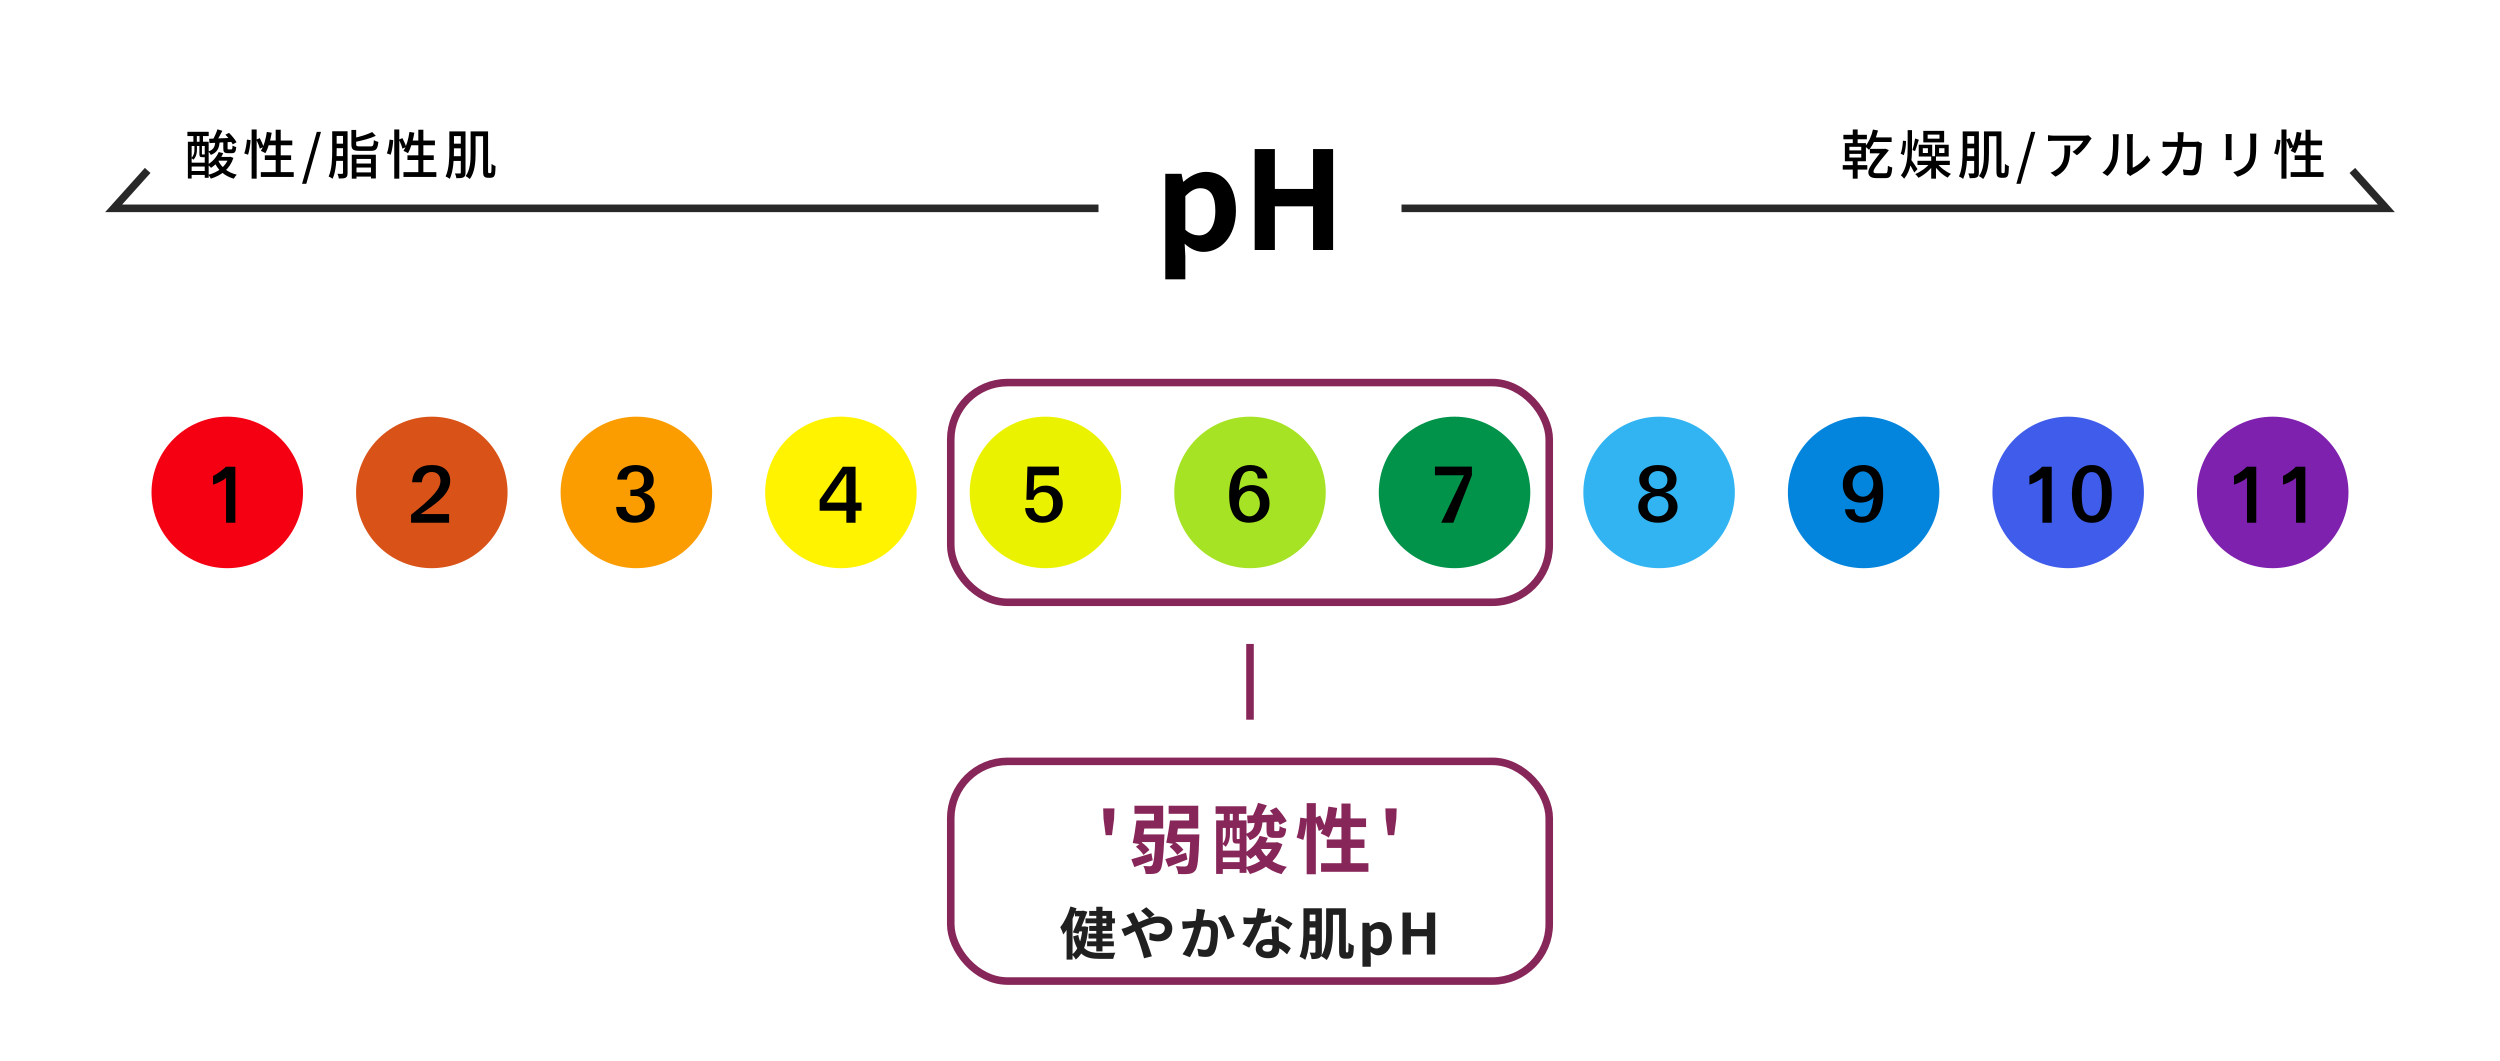 <svg width="660" height="280" viewBox="0 0 660 280" fill="none" xmlns="http://www.w3.org/2000/svg">
<rect width="660" height="280" fill="white"/>
<path d="M38.983 45L30 55H290" stroke="#282828" stroke-width="2"/>
<path d="M621.017 45L630 55H370" stroke="#282828" stroke-width="2"/>
<path d="M307.637 73.74H312.929V67.62L312.749 64.344C314.261 65.748 315.989 66.504 317.717 66.504C322.145 66.504 326.285 62.544 326.285 55.632C326.285 49.404 323.333 45.372 318.365 45.372C316.205 45.372 314.117 46.488 312.461 47.964H312.353L311.921 45.876H307.637V73.74ZM316.565 62.148C315.485 62.148 314.189 61.788 312.929 60.672V51.78C314.297 50.376 315.521 49.692 316.853 49.692C319.661 49.692 320.849 51.816 320.849 55.704C320.849 60.06 318.977 62.148 316.565 62.148ZM331.237 66H336.565V54.48H346.645V66H351.937V39.36H346.645V49.872H336.565V39.36H331.237V66Z" fill="black"/>
<path d="M330 170V190" stroke="#872659" stroke-width="2"/>
<circle cx="60" cy="130" r="20" fill="#F50013"/>
<circle cx="168" cy="130" r="20" fill="#FB9D00"/>
<circle cx="276" cy="130" r="20" fill="#EBF200"/>
<circle cx="384" cy="130" r="20" fill="#009349"/>
<circle cx="492" cy="130" r="20" fill="#0485DD"/>
<circle cx="114" cy="130" r="20" fill="#D95318"/>
<circle cx="222" cy="130" r="20" fill="#FFF300"/>
<circle cx="330" cy="130" r="20" fill="#A6E324"/>
<circle cx="438" cy="130" r="20" fill="#32B4F2"/>
<circle cx="546" cy="130" r="20" fill="#3F5CEB"/>
<circle cx="600" cy="130" r="20" fill="#7F21AF"/>
<path d="M59.684 138V126.141C59.48 126.328 59.23 126.516 58.934 126.703C58.645 126.883 58.34 127.055 58.02 127.219C57.699 127.375 57.383 127.52 57.07 127.652C56.758 127.777 56.484 127.875 56.25 127.945V125.637C56.516 125.527 56.82 125.363 57.164 125.145C57.516 124.926 57.855 124.695 58.184 124.453C58.512 124.203 58.809 123.965 59.074 123.738C59.34 123.512 59.52 123.336 59.613 123.211H62.133V138H59.684Z" fill="black"/>
<path d="M497.156 130.055C497.156 131.516 497.016 132.75 496.734 133.758C496.461 134.766 496.074 135.586 495.574 136.219C495.082 136.844 494.488 137.297 493.793 137.578C493.105 137.859 492.348 138 491.52 138C490.855 138 490.25 137.91 489.703 137.73C489.164 137.543 488.699 137.289 488.309 136.969C487.926 136.641 487.629 136.262 487.418 135.832C487.207 135.402 487.102 134.941 487.102 134.449H489.645C489.645 134.668 489.672 134.895 489.727 135.129C489.789 135.355 489.891 135.566 490.031 135.762C490.18 135.949 490.375 136.105 490.617 136.23C490.859 136.355 491.16 136.418 491.52 136.418C491.941 136.418 492.32 136.355 492.656 136.23C492.992 136.098 493.285 135.844 493.535 135.469C493.793 135.094 494.012 134.574 494.191 133.91C494.371 133.238 494.52 132.363 494.637 131.285C494.48 131.473 494.289 131.652 494.062 131.824C493.844 131.988 493.59 132.137 493.301 132.27C493.012 132.395 492.684 132.496 492.316 132.574C491.957 132.652 491.562 132.691 491.133 132.691C490.797 132.691 490.449 132.656 490.09 132.586C489.738 132.516 489.391 132.402 489.047 132.246C488.703 132.09 488.375 131.891 488.062 131.648C487.758 131.398 487.488 131.098 487.254 130.746C487.027 130.395 486.844 129.984 486.703 129.516C486.57 129.047 486.504 128.516 486.504 127.922C486.504 127.023 486.656 126.25 486.961 125.602C487.266 124.953 487.668 124.418 488.168 123.996C488.668 123.574 489.242 123.266 489.891 123.07C490.539 122.867 491.211 122.766 491.906 122.766C492.367 122.766 492.816 122.812 493.254 122.906C493.699 122.992 494.113 123.145 494.496 123.363C494.887 123.574 495.242 123.859 495.562 124.219C495.891 124.578 496.172 125.031 496.406 125.578C496.648 126.117 496.832 126.758 496.957 127.5C497.09 128.234 497.156 129.086 497.156 130.055ZM494.566 127.781C494.566 127.32 494.492 126.887 494.344 126.48C494.203 126.074 494.008 125.723 493.758 125.426C493.516 125.121 493.227 124.883 492.891 124.711C492.555 124.531 492.195 124.441 491.812 124.441C491.438 124.441 491.082 124.531 490.746 124.711C490.41 124.883 490.117 125.121 489.867 125.426C489.625 125.723 489.43 126.074 489.281 126.48C489.141 126.887 489.07 127.32 489.07 127.781C489.07 128.242 489.141 128.676 489.281 129.082C489.43 129.488 489.625 129.844 489.867 130.148C490.117 130.453 490.41 130.695 490.746 130.875C491.082 131.047 491.438 131.133 491.812 131.133C492.195 131.133 492.555 131.047 492.891 130.875C493.227 130.695 493.516 130.453 493.758 130.148C494.008 129.844 494.203 129.488 494.344 129.082C494.492 128.676 494.566 128.242 494.566 127.781Z" fill="black"/>
<path d="M280.582 132.938C280.582 133.547 280.48 134.152 280.277 134.754C280.074 135.355 279.75 135.898 279.305 136.383C278.867 136.859 278.305 137.25 277.617 137.555C276.938 137.852 276.117 138 275.156 138C274.516 138 273.961 137.93 273.492 137.789C273.023 137.648 272.621 137.465 272.285 137.238C271.949 137.012 271.676 136.758 271.465 136.477C271.254 136.188 271.086 135.902 270.961 135.621C270.844 135.332 270.762 135.059 270.715 134.801C270.668 134.535 270.645 134.312 270.645 134.133H272.953C272.984 134.406 273.055 134.676 273.164 134.941C273.281 135.199 273.438 135.43 273.633 135.633C273.836 135.836 274.074 136 274.348 136.125C274.621 136.242 274.934 136.301 275.285 136.301C275.754 136.301 276.16 136.215 276.504 136.043C276.848 135.863 277.129 135.625 277.348 135.328C277.574 135.023 277.742 134.668 277.852 134.262C277.961 133.848 278.016 133.406 278.016 132.938C278.016 132.477 277.965 132.059 277.863 131.684C277.77 131.309 277.617 130.992 277.406 130.734C277.203 130.469 276.934 130.266 276.598 130.125C276.27 129.984 275.871 129.914 275.402 129.914C274.988 129.914 274.633 129.969 274.336 130.078C274.039 130.188 273.789 130.336 273.586 130.523C273.383 130.711 273.219 130.93 273.094 131.18C272.977 131.422 272.891 131.68 272.836 131.953H270.961L271.242 123.188H279.551V125.473H273.047L272.883 129.551C273.125 129.309 273.363 129.102 273.598 128.93C273.84 128.758 274.09 128.617 274.348 128.508C274.605 128.398 274.875 128.32 275.156 128.273C275.445 128.227 275.75 128.203 276.07 128.203C276.805 128.203 277.453 128.34 278.016 128.613C278.578 128.879 279.051 129.234 279.434 129.68C279.816 130.117 280.102 130.621 280.289 131.191C280.484 131.754 280.582 132.336 280.582 132.938Z" fill="black"/>
<path d="M172.852 133.559C172.852 134.098 172.746 134.633 172.535 135.164C172.332 135.695 172.012 136.172 171.574 136.594C171.145 137.008 170.59 137.348 169.91 137.613C169.23 137.871 168.418 138 167.473 138C166.527 138 165.746 137.871 165.129 137.613C164.512 137.348 164.02 137.016 163.652 136.617C163.293 136.211 163.039 135.762 162.891 135.27C162.742 134.777 162.668 134.297 162.668 133.828H165.234C165.25 134.156 165.312 134.461 165.422 134.742C165.539 135.023 165.699 135.27 165.902 135.48C166.105 135.691 166.348 135.855 166.629 135.973C166.918 136.09 167.238 136.148 167.59 136.148C167.941 136.148 168.277 136.09 168.598 135.973C168.926 135.848 169.215 135.676 169.465 135.457C169.715 135.23 169.914 134.961 170.062 134.648C170.211 134.328 170.285 133.973 170.285 133.582C170.285 133.426 170.25 133.203 170.18 132.914C170.109 132.617 169.977 132.324 169.781 132.035C169.594 131.738 169.332 131.484 168.996 131.273C168.668 131.055 168.246 130.945 167.73 130.945H166.418V129.316C167.262 129.316 167.922 129.238 168.398 129.082C168.875 128.918 169.234 128.711 169.477 128.461C169.719 128.211 169.867 127.938 169.922 127.641C169.984 127.336 170.016 127.047 170.016 126.773C170.016 126.492 169.98 126.215 169.91 125.941C169.84 125.668 169.723 125.422 169.559 125.203C169.402 124.984 169.191 124.809 168.926 124.676C168.66 124.535 168.328 124.465 167.93 124.465C167.148 124.465 166.562 124.645 166.172 125.004C165.789 125.355 165.574 125.895 165.527 126.621H162.961C162.992 125.98 163.137 125.422 163.395 124.945C163.66 124.461 164.008 124.059 164.438 123.738C164.875 123.41 165.379 123.168 165.949 123.012C166.527 122.848 167.148 122.766 167.812 122.766C168.469 122.766 169.086 122.852 169.664 123.023C170.25 123.188 170.758 123.438 171.188 123.773C171.617 124.109 171.957 124.527 172.207 125.027C172.457 125.527 172.582 126.109 172.582 126.773C172.582 127.312 172.5 127.766 172.336 128.133C172.18 128.492 171.973 128.793 171.715 129.035C171.465 129.277 171.18 129.477 170.859 129.633C170.539 129.781 170.219 129.914 169.898 130.031C170.211 130.117 170.539 130.25 170.883 130.43C171.234 130.602 171.555 130.832 171.844 131.121C172.141 131.402 172.383 131.746 172.57 132.152C172.758 132.551 172.852 133.02 172.852 133.559Z" fill="black"/>
<path d="M593.203 138V126.141C593 126.328 592.75 126.516 592.453 126.703C592.164 126.883 591.859 127.055 591.539 127.219C591.219 127.375 590.902 127.52 590.59 127.652C590.277 127.777 590.004 127.875 589.77 127.945V125.637C590.035 125.527 590.34 125.363 590.684 125.145C591.035 124.926 591.375 124.695 591.703 124.453C592.031 124.203 592.328 123.965 592.594 123.738C592.859 123.512 593.039 123.336 593.133 123.211H595.652V138H593.203ZM606.164 138V126.141C605.961 126.328 605.711 126.516 605.414 126.703C605.125 126.883 604.82 127.055 604.5 127.219C604.18 127.375 603.863 127.52 603.551 127.652C603.238 127.777 602.965 127.875 602.73 127.945V125.637C602.996 125.527 603.301 125.363 603.645 125.145C603.996 124.926 604.336 124.695 604.664 124.453C604.992 124.203 605.289 123.965 605.555 123.738C605.82 123.512 606 123.336 606.094 123.211H608.613V138H606.164Z" fill="black"/>
<path d="M383.684 138H380.473L386.496 125.473H378.82V123.188H388.582V125.473L383.684 138Z" fill="black"/>
<path d="M118.852 126.891C118.852 127.727 118.664 128.512 118.289 129.246C117.922 129.973 117.395 130.688 116.707 131.391C116.027 132.086 115.207 132.785 114.246 133.488C113.285 134.191 112.219 134.934 111.047 135.715H118.559V138H108.527V135.891C110.035 134.703 111.285 133.66 112.277 132.762C113.277 131.863 114.074 131.066 114.668 130.371C115.262 129.668 115.68 129.043 115.922 128.496C116.164 127.941 116.285 127.414 116.285 126.914C116.285 126.68 116.25 126.43 116.18 126.164C116.117 125.891 116 125.641 115.828 125.414C115.656 125.18 115.422 124.988 115.125 124.84C114.828 124.684 114.453 124.605 114 124.605C113.539 124.605 113.145 124.691 112.816 124.863C112.496 125.035 112.23 125.254 112.02 125.52C111.816 125.777 111.66 126.066 111.551 126.387C111.449 126.707 111.387 127.02 111.363 127.324H108.797C108.891 125.801 109.383 124.66 110.273 123.902C111.164 123.145 112.43 122.766 114.07 122.766C114.836 122.766 115.516 122.863 116.109 123.059C116.703 123.254 117.203 123.531 117.609 123.891C118.016 124.25 118.324 124.684 118.535 125.191C118.746 125.699 118.852 126.266 118.852 126.891Z" fill="black"/>
<path d="M539.203 138V126.141C539 126.328 538.75 126.516 538.453 126.703C538.164 126.883 537.859 127.055 537.539 127.219C537.219 127.375 536.902 127.52 536.59 127.652C536.277 127.777 536.004 127.875 535.77 127.945V125.637C536.035 125.527 536.34 125.363 536.684 125.145C537.035 124.926 537.375 124.695 537.703 124.453C538.031 124.203 538.328 123.965 538.594 123.738C538.859 123.512 539.039 123.336 539.133 123.211H541.652V138H539.203ZM557.52 130.395C557.52 131.449 557.426 132.441 557.238 133.371C557.059 134.293 556.758 135.102 556.336 135.797C555.922 136.484 555.379 137.027 554.707 137.426C554.035 137.824 553.211 138.023 552.234 138.023C551.273 138.023 550.461 137.824 549.797 137.426C549.133 137.027 548.59 136.484 548.168 135.797C547.754 135.102 547.453 134.293 547.266 133.371C547.078 132.441 546.984 131.449 546.984 130.395C546.984 129.34 547.078 128.348 547.266 127.418C547.461 126.488 547.766 125.68 548.18 124.992C548.602 124.305 549.145 123.762 549.809 123.363C550.473 122.965 551.281 122.766 552.234 122.766C553.203 122.766 554.023 122.965 554.695 123.363C555.367 123.762 555.91 124.305 556.324 124.992C556.746 125.68 557.051 126.488 557.238 127.418C557.426 128.348 557.52 129.34 557.52 130.395ZM554.906 130.395C554.906 129.598 554.871 128.848 554.801 128.145C554.738 127.441 554.609 126.832 554.414 126.316C554.227 125.793 553.957 125.383 553.605 125.086C553.254 124.781 552.797 124.629 552.234 124.629C551.68 124.629 551.23 124.781 550.887 125.086C550.543 125.383 550.273 125.793 550.078 126.316C549.883 126.832 549.75 127.441 549.68 128.145C549.609 128.848 549.574 129.598 549.574 130.395C549.574 131.191 549.605 131.941 549.668 132.645C549.738 133.348 549.871 133.961 550.066 134.484C550.262 135 550.531 135.41 550.875 135.715C551.227 136.02 551.68 136.172 552.234 136.172C552.789 136.172 553.238 136.02 553.582 135.715C553.934 135.41 554.207 135 554.402 134.484C554.598 133.961 554.73 133.348 554.801 132.645C554.871 131.941 554.906 131.191 554.906 130.395Z" fill="black"/>
<path d="M335.156 132.844C335.156 133.734 335.004 134.504 334.699 135.152C334.395 135.801 333.992 136.336 333.492 136.758C332.992 137.18 332.414 137.492 331.758 137.695C331.109 137.898 330.441 138 329.754 138C329.066 138 328.406 137.895 327.773 137.684C327.141 137.465 326.582 137.082 326.098 136.535C325.613 135.988 325.227 135.246 324.938 134.309C324.648 133.363 324.504 132.16 324.504 130.699C324.504 129.246 324.645 128.016 324.926 127.008C325.207 125.992 325.594 125.172 326.086 124.547C326.586 123.922 327.18 123.469 327.867 123.188C328.562 122.906 329.32 122.766 330.141 122.766C330.805 122.766 331.41 122.859 331.957 123.047C332.504 123.227 332.973 123.477 333.363 123.797C333.754 124.117 334.055 124.492 334.266 124.922C334.477 125.352 334.582 125.816 334.582 126.316H332.039C332.039 126.098 332.008 125.871 331.945 125.637C331.891 125.395 331.789 125.18 331.641 124.992C331.492 124.797 331.297 124.637 331.055 124.512C330.812 124.387 330.508 124.324 330.141 124.324C329.719 124.324 329.34 124.391 329.004 124.523C328.668 124.656 328.375 124.91 328.125 125.285C327.875 125.66 327.66 126.184 327.48 126.855C327.309 127.527 327.164 128.402 327.047 129.48C327.203 129.293 327.391 129.113 327.609 128.941C327.828 128.77 328.082 128.621 328.371 128.496C328.66 128.363 328.984 128.258 329.344 128.18C329.703 128.102 330.098 128.062 330.527 128.062C330.855 128.062 331.199 128.098 331.559 128.168C331.918 128.238 332.27 128.352 332.613 128.508C332.957 128.664 333.281 128.867 333.586 129.117C333.898 129.359 334.168 129.66 334.395 130.02C334.629 130.371 334.812 130.781 334.945 131.25C335.086 131.719 335.156 132.25 335.156 132.844ZM332.613 132.961C332.613 132.5 332.539 132.066 332.391 131.66C332.25 131.254 332.055 130.902 331.805 130.605C331.562 130.301 331.273 130.062 330.938 129.891C330.602 129.711 330.242 129.621 329.859 129.621C329.484 129.621 329.129 129.711 328.793 129.891C328.457 130.062 328.16 130.301 327.902 130.605C327.652 130.902 327.453 131.254 327.305 131.66C327.164 132.066 327.094 132.5 327.094 132.961C327.094 133.422 327.164 133.859 327.305 134.273C327.453 134.68 327.652 135.035 327.902 135.34C328.16 135.645 328.457 135.887 328.793 136.066C329.129 136.238 329.484 136.324 329.859 136.324C330.242 136.324 330.602 136.238 330.938 136.066C331.273 135.887 331.562 135.645 331.805 135.34C332.055 135.035 332.25 134.68 332.391 134.273C332.539 133.859 332.613 133.422 332.613 132.961Z" fill="black"/>
<path d="M225.867 134.836V138H223.441V134.836H216.387V131.977L222.504 123.211H225.867V132.691H227.449V134.836H225.867ZM223.441 124.992L218.203 132.691H223.441V124.992Z" fill="black"/>
<path d="M442.875 133.781C442.875 134.383 442.746 134.941 442.488 135.457C442.238 135.973 441.883 136.418 441.422 136.793C440.969 137.168 440.426 137.465 439.793 137.684C439.168 137.895 438.48 138 437.73 138C436.926 138 436.199 137.895 435.551 137.684C434.91 137.465 434.363 137.168 433.91 136.793C433.457 136.41 433.109 135.965 432.867 135.457C432.625 134.941 432.504 134.383 432.504 133.781C432.504 133.359 432.57 132.953 432.703 132.562C432.836 132.164 433.039 131.801 433.312 131.473C433.594 131.137 433.945 130.844 434.367 130.594C434.789 130.344 435.289 130.148 435.867 130.008C435.336 129.891 434.875 129.723 434.484 129.504C434.094 129.277 433.77 129.016 433.512 128.719C433.262 128.414 433.074 128.078 432.949 127.711C432.824 127.344 432.762 126.949 432.762 126.527C432.762 126.004 432.875 125.516 433.102 125.062C433.336 124.602 433.664 124.203 434.086 123.867C434.516 123.523 435.031 123.254 435.633 123.059C436.242 122.863 436.926 122.766 437.684 122.766C438.488 122.766 439.195 122.863 439.805 123.059C440.422 123.254 440.938 123.523 441.352 123.867C441.766 124.203 442.078 124.602 442.289 125.062C442.5 125.516 442.605 126.004 442.605 126.527C442.605 126.895 442.559 127.258 442.465 127.617C442.379 127.977 442.223 128.312 441.996 128.625C441.77 128.93 441.465 129.203 441.082 129.445C440.699 129.68 440.215 129.859 439.629 129.984C440.191 130.125 440.676 130.32 441.082 130.57C441.488 130.82 441.824 131.113 442.09 131.449C442.355 131.785 442.551 132.152 442.676 132.551C442.809 132.941 442.875 133.352 442.875 133.781ZM440.203 126.738C440.203 126.332 440.137 125.98 440.004 125.684C439.871 125.379 439.691 125.129 439.465 124.934C439.238 124.738 438.973 124.594 438.668 124.5C438.371 124.398 438.051 124.348 437.707 124.348C437.363 124.348 437.043 124.402 436.746 124.512C436.449 124.613 436.188 124.77 435.961 124.98C435.734 125.184 435.555 125.434 435.422 125.73C435.297 126.027 435.234 126.363 435.234 126.738C435.234 127.105 435.297 127.438 435.422 127.734C435.555 128.023 435.734 128.273 435.961 128.484C436.188 128.688 436.449 128.844 436.746 128.953C437.043 129.062 437.363 129.117 437.707 129.117C438.051 129.117 438.371 129.062 438.668 128.953C438.973 128.844 439.238 128.688 439.465 128.484C439.691 128.273 439.871 128.023 440.004 127.734C440.137 127.438 440.203 127.105 440.203 126.738ZM440.473 133.582C440.473 133.152 440.402 132.773 440.262 132.445C440.121 132.117 439.926 131.844 439.676 131.625C439.434 131.406 439.145 131.242 438.809 131.133C438.473 131.023 438.113 130.969 437.73 130.969C437.332 130.969 436.965 131.027 436.629 131.145C436.293 131.254 436 131.422 435.75 131.648C435.5 131.867 435.305 132.141 435.164 132.469C435.023 132.797 434.953 133.176 434.953 133.605C434.953 134.066 435.031 134.469 435.188 134.812C435.344 135.156 435.551 135.441 435.809 135.668C436.066 135.887 436.355 136.051 436.676 136.16C437.004 136.27 437.34 136.324 437.684 136.324C438.035 136.324 438.375 136.27 438.703 136.16C439.039 136.043 439.336 135.871 439.594 135.645C439.859 135.418 440.07 135.133 440.227 134.789C440.391 134.445 440.473 134.043 440.473 133.582Z" fill="black"/>
<rect x="251" y="101" width="158" height="58" rx="15" stroke="#872659" stroke-width="2"/>
<rect x="251" y="201" width="158" height="58" rx="15" stroke="#872659" stroke-width="2"/>
<path d="M291.896 220.5L291.336 216.18L291.236 213.42H294.216L294.116 216.18L293.556 220.5H291.896ZM300.64 216.6H304.66V214.84H299.5V212.72H307.08V218.74H300.64V216.6ZM300.88 220.28H305.84V222.3H300.28L300.88 220.28ZM305.04 220.28H307.42C307.42 220.28 307.4 220.94 307.38 221.24C307.1 226.9 306.82 229.08 306.24 229.84C305.82 230.38 305.36 230.58 304.76 230.66C304.22 230.76 303.38 230.76 302.44 230.72C302.42 230.1 302.18 229.2 301.84 228.62C302.56 228.68 303.18 228.7 303.52 228.7C303.8 228.7 303.98 228.64 304.18 228.42C304.56 227.94 304.84 225.98 305.04 220.7V220.28ZM300.02 216.6H302.4C302.14 218.7 301.74 221.26 301.38 222.92L299.04 222.56C299.4 220.96 299.8 218.54 300.02 216.6ZM299.88 223.54L301.38 222.4C302.2 222.96 303.06 223.76 303.46 224.38L301.88 225.7C301.5 225.08 300.66 224.16 299.88 223.54ZM308.76 223.52L310.3 222.34C311.12 222.92 312 223.74 312.42 224.34L310.8 225.7C310.42 225.06 309.56 224.14 308.76 223.52ZM298.68 226.84C300.04 226.48 302.02 225.86 303.98 225.26L304.32 227.1C302.68 227.74 300.9 228.38 299.46 228.9L298.68 226.84ZM307.64 226.8C309.02 226.44 311.1 225.78 313.12 225.12L313.48 226.9C311.74 227.6 309.92 228.3 308.44 228.86L307.64 226.8ZM309.42 216.6H313.92V214.84H308.52V212.72H316.34V218.74H309.42V216.6ZM309.62 220.28H315.18V222.3H309.02L309.62 220.28ZM314.26 220.28H316.64C316.64 220.28 316.62 220.94 316.6 221.24C316.42 226.92 316.16 229.08 315.56 229.84C315.08 230.42 314.56 230.62 313.86 230.7C313.22 230.8 312.16 230.8 311.04 230.74C311 230.12 310.74 229.24 310.38 228.66C311.38 228.76 312.3 228.76 312.72 228.76C313.06 228.76 313.28 228.7 313.46 228.5C313.9 228.02 314.1 225.96 314.26 220.68V220.28ZM308.86 216.6H311.28C311 218.7 310.6 221.22 310.24 222.86L307.88 222.48C308.24 220.92 308.64 218.52 308.86 216.6ZM332.28 222.4H337.04V224.14H332.28V222.4ZM329.24 215.3C331.46 215.24 334.8 215.12 337.96 215L337.92 216.9C334.9 217.08 331.7 217.24 329.38 217.34L329.24 215.3ZM332.56 220.68L334.72 221.18C333.76 223.54 332.04 225.52 330.1 226.76C329.76 226.34 328.94 225.58 328.48 225.22C330.3 224.22 331.82 222.6 332.56 220.68ZM336.36 222.4H336.78L337.14 222.32L338.54 222.86C337.2 227.18 334 229.56 329.98 230.76C329.74 230.22 329.24 229.38 328.82 228.94C332.38 228.08 335.34 225.96 336.36 222.72V222.4ZM332.72 223.8C333.86 226.32 336.32 228.14 339.74 228.86C339.26 229.32 338.64 230.2 338.34 230.78C334.64 229.8 332.2 227.58 330.78 224.3L332.72 223.8ZM331.24 216.96H333.3C333.1 219.26 332.5 220.86 329.96 221.82C329.76 221.32 329.2 220.54 328.78 220.18C330.74 219.56 331.12 218.52 331.24 216.96ZM334.36 216.94H336.4V218.96C336.4 219.4 336.44 219.42 336.72 219.42C336.82 219.42 337.28 219.42 337.4 219.42C337.68 219.42 337.78 219.28 337.82 218.08C338.18 218.36 339.02 218.66 339.56 218.8C339.38 220.72 338.86 221.2 337.68 221.2C337.34 221.2 336.68 221.2 336.38 221.2C334.7 221.2 334.36 220.66 334.36 218.96V216.94ZM332.12 211.94L334.46 212.62C333.72 214.02 332.9 215.58 332.22 216.56L330.42 215.94C331.04 214.86 331.76 213.16 332.12 211.94ZM335.24 213.98L336.96 213.14C337.98 214.22 339.18 215.76 339.7 216.8L337.86 217.74C337.4 216.72 336.26 215.12 335.24 213.98ZM321.06 216.58H329.08V230.44H327.26V218.58H322.82V230.72H321.06V216.58ZM321.88 224.56H328.44V226.36H321.88V224.56ZM321.88 227.6H328.44V229.44H321.88V227.6ZM320.92 212.86H329.04V214.86H320.92V212.86ZM323.08 213.44H324.66V218.3H323.08V213.44ZM325.46 213.44H327.06V218.3H325.46V213.44ZM323.6 218.14H324.72V220.06C324.72 221.14 324.5 222.56 323.58 223.56C323.4 223.34 322.94 222.94 322.7 222.82C323.5 221.96 323.6 220.92 323.6 220.04V218.14ZM325.38 218.14H326.5V221.24C326.5 221.5 326.5 221.52 326.66 221.52C326.72 221.52 326.92 221.52 327 221.52C327.2 221.52 327.24 221.5 327.28 221.46C327.5 221.66 327.94 221.8 328.3 221.9C328.16 222.46 327.82 222.7 327.2 222.7C327.02 222.7 326.68 222.7 326.5 222.7C325.64 222.7 325.38 222.42 325.38 221.26V218.14ZM344.96 212.02H347.38V230.8H344.96V212.02ZM343.28 215.86L345 216.1C344.9 217.84 344.56 220.22 344.08 221.74L342.3 221.12C342.8 219.76 343.14 217.52 343.28 215.86ZM346.9 216.02L348.52 215.32C349.08 216.36 349.66 217.72 349.86 218.56L348.14 219.38C347.96 218.5 347.42 217.1 346.9 216.02ZM350.7 212.94L353.02 213.3C352.62 216.28 351.84 219.24 350.8 221.12C350.32 220.78 349.24 220.26 348.66 220.02C349.72 218.34 350.38 215.62 350.7 212.94ZM351.4 216.06H360.64V218.34H350.72L351.4 216.06ZM354.14 212.14H356.54V229.2H354.14V212.14ZM350.26 221.62H360.22V223.86H350.26V221.62ZM348.76 227.88H361.26V230.16H348.76V227.88ZM366.4 220.5L365.84 216.18L365.74 213.42H368.72L368.62 216.18L368.06 220.5H366.4Z" fill="#872659"/>
<path d="M289.422 239.37H291.057V251.175H289.422V239.37ZM286.572 242.46H294.342V243.765H286.572V242.46ZM286.992 248.505H294.057V249.81H286.992V248.505ZM287.367 246.465H293.682V247.77H287.367V246.465ZM283.797 240.465H285.882V241.905H283.797V240.465ZM284.562 244.59H286.212V245.895H284.562V244.59ZM285.477 240.465H285.687L285.942 240.405L287.067 240.69C286.452 242.4 285.492 244.695 284.697 246.51L283.227 246.165C284.037 244.365 285.012 241.92 285.477 240.645V240.465ZM285.777 244.59H286.062L286.347 244.56L287.292 244.71C286.992 248.94 286.032 251.745 284.007 253.32C283.797 252.93 283.347 252.3 283.017 251.985C284.652 250.83 285.552 248.16 285.777 244.845V244.59ZM284.652 246.825C285.462 250.77 287.382 251.55 290.217 251.565C290.907 251.565 293.607 251.565 294.462 251.52C294.222 251.91 293.982 252.675 293.892 253.14H290.127C286.542 253.14 284.382 252.105 283.302 247.215L284.652 246.825ZM287.547 240.48H293.592V245.76H287.547V244.455H292.077V241.785H287.547V240.48ZM282.597 239.31L284.202 239.79C283.422 242.28 282.132 244.98 280.707 246.705C280.587 246.285 280.167 245.235 279.912 244.77C281.022 243.42 282.012 241.38 282.597 239.31ZM281.577 243.645L283.122 242.1L283.152 242.13V253.335H281.577V243.645ZM303.387 242.46C302.862 241.92 301.827 240.915 301.242 240.465L302.622 239.505C303.147 239.925 304.272 240.885 304.797 241.44L303.387 242.46ZM299.307 240.855C299.427 241.14 299.727 241.755 299.892 242.04C300.507 243.195 301.182 244.68 301.722 245.94C302.427 247.575 303.597 250.77 304.092 252.465L302.022 252.99C301.557 251.1 300.777 248.565 300.012 246.765C299.412 245.37 298.857 244.005 298.242 242.925C298.017 242.565 297.657 241.995 297.357 241.62L299.307 240.855ZM296.067 245.25C296.652 245.115 297.297 244.875 297.552 244.77C300.282 243.705 303.357 241.95 305.772 241.95C308.082 241.95 309.492 243.36 309.492 245.1C309.492 247.2 308.052 248.52 305.757 248.52C304.932 248.52 304.002 248.31 303.432 248.1L303.492 246.225C304.167 246.51 304.917 246.72 305.562 246.72C306.687 246.72 307.512 246.105 307.512 245.025C307.512 244.275 306.852 243.645 305.727 243.645C303.297 243.645 298.797 246.33 296.937 247.17L296.067 245.25ZM318.162 240.165C318.072 240.555 317.982 241.035 317.892 241.41C317.757 242.085 317.562 243.015 317.412 243.78C316.917 245.895 315.702 250.17 314.142 252.705L312.177 251.925C313.962 249.525 315.087 245.565 315.507 243.675C315.792 242.325 315.957 241.05 315.942 239.925L318.162 240.165ZM323.337 241.56C324.252 242.865 325.512 245.715 325.977 247.155L324.072 248.04C323.682 246.36 322.617 243.66 321.537 242.325L323.337 241.56ZM312.087 243.24C312.627 243.27 313.137 243.255 313.692 243.24C314.892 243.21 317.727 242.88 318.852 242.88C320.427 242.88 321.552 243.585 321.552 245.76C321.552 247.53 321.342 249.96 320.712 251.25C320.202 252.3 319.377 252.63 318.252 252.63C317.667 252.63 316.962 252.54 316.437 252.42L316.122 250.44C316.707 250.605 317.562 250.755 317.952 250.755C318.462 250.755 318.837 250.605 319.077 250.11C319.497 249.27 319.692 247.44 319.692 245.97C319.692 244.77 319.167 244.59 318.237 244.59C317.337 244.59 314.757 244.92 313.932 245.025C313.497 245.085 312.717 245.19 312.267 245.265L312.087 243.24ZM328.227 242.175C328.872 242.25 329.682 242.28 330.222 242.28C332.082 242.28 334.107 241.965 335.562 241.5L335.607 243.24C334.317 243.6 332.157 243.99 330.237 243.975C329.637 243.975 329.007 243.96 328.362 243.93L328.227 242.175ZM334.062 239.925C333.867 240.72 333.507 242.19 333.102 243.465C332.412 245.625 331.062 248.415 329.787 250.185L327.972 249.255C329.322 247.605 330.672 244.98 331.257 243.36C331.617 242.28 331.947 240.885 331.992 239.73L334.062 239.925ZM337.587 244.605C337.542 245.235 337.557 245.865 337.572 246.525C337.602 247.41 337.737 249.645 337.737 250.485C337.737 251.88 336.987 252.975 334.842 252.975C332.982 252.975 331.512 252.135 331.512 250.485C331.512 249.03 332.742 247.89 334.827 247.89C337.452 247.89 339.522 249.21 340.767 250.335L339.777 251.955C338.697 250.95 336.987 249.405 334.722 249.405C333.852 249.405 333.282 249.78 333.282 250.305C333.282 250.86 333.762 251.25 334.587 251.25C335.607 251.25 335.937 250.68 335.937 249.84C335.937 248.94 335.772 246.18 335.697 244.605H337.587ZM340.167 245.4C339.297 244.695 337.587 243.72 336.552 243.255L337.527 241.785C338.607 242.25 340.452 243.255 341.232 243.81L340.167 245.4ZM350.832 239.79H354.402V241.515H350.832V239.79ZM350.097 239.79H351.897V245.94C351.897 248.28 351.687 251.52 350.262 253.455C349.947 253.14 349.167 252.6 348.747 252.405C350.007 250.65 350.097 248.025 350.097 245.94V239.79ZM353.517 239.79H355.302V250.695C355.302 251.055 355.317 251.28 355.362 251.34C355.392 251.4 355.437 251.43 355.497 251.43C355.557 251.43 355.647 251.43 355.707 251.43C355.767 251.43 355.842 251.4 355.887 251.34C355.932 251.28 355.947 251.145 355.977 250.815C356.007 250.5 356.022 249.765 356.022 248.865C356.382 249.195 356.952 249.495 357.417 249.66C357.402 250.455 357.327 251.46 357.252 251.91C357.162 252.345 356.997 252.645 356.742 252.84C356.502 253.02 356.142 253.095 355.812 253.095C355.542 253.095 355.182 253.095 354.957 253.095C354.612 253.095 354.177 252.96 353.907 252.69C353.622 252.39 353.517 252.03 353.517 250.725V239.79ZM344.817 239.79H348.147V241.455H344.817V239.79ZM344.817 243.195H348.207V244.86H344.817V243.195ZM344.802 246.675H348.147V248.37H344.802V246.675ZM344.112 239.79H345.762V245.25C345.762 247.665 345.597 251.16 344.592 253.395C344.262 253.125 343.527 252.705 343.092 252.555C344.037 250.485 344.112 247.47 344.112 245.25V239.79ZM347.277 239.79H348.972V251.265C348.972 252.075 348.837 252.57 348.357 252.855C347.877 253.155 347.217 253.2 346.257 253.2C346.212 252.72 345.987 251.94 345.762 251.49C346.302 251.52 346.857 251.505 347.022 251.505C347.217 251.505 347.277 251.43 347.277 251.25V239.79ZM359.682 255.225V243.615H361.467L361.647 244.485H361.692C362.382 243.87 363.252 243.405 364.152 243.405C366.222 243.405 367.452 245.085 367.452 247.68C367.452 250.56 365.727 252.21 363.882 252.21C363.162 252.21 362.442 251.895 361.812 251.31L361.887 252.675V255.225H359.682ZM363.402 250.395C364.407 250.395 365.187 249.525 365.187 247.71C365.187 246.09 364.692 245.205 363.522 245.205C362.967 245.205 362.457 245.49 361.887 246.075V249.78C362.412 250.245 362.952 250.395 363.402 250.395ZM370.265 252V240.9H372.485V245.28H376.685V240.9H378.89V252H376.685V247.2H372.485V252H370.265Z" fill="#202020"/>
<path d="M57.355 41.422V42.416H60.742V41.422H57.355ZM55.212 36.634L55.297 37.782C56.92 37.712 59.175 37.586 61.331 37.46L61.344 36.396C59.105 36.494 56.767 36.592 55.212 36.634ZM57.733 40.148C57.172 41.52 56.081 42.71 54.806 43.452C55.072 43.648 55.535 44.082 55.717 44.306C57.047 43.438 58.251 42.052 58.922 40.428L57.733 40.148ZM60.392 41.422V41.618C59.623 43.984 57.453 45.524 55.002 46.14C55.24 46.392 55.52 46.854 55.66 47.162C58.362 46.336 60.658 44.67 61.624 41.688L60.84 41.38L60.63 41.422H60.392ZM57.565 42.276L56.486 42.556C57.453 44.838 59.203 46.476 61.722 47.176C61.891 46.854 62.24 46.364 62.507 46.112C60.141 45.566 58.377 44.152 57.565 42.276ZM56.822 37.516C56.724 38.734 56.389 39.532 54.989 39.994C55.227 40.19 55.548 40.624 55.66 40.904C57.368 40.246 57.831 39.154 57.984 37.516H56.822ZM58.95 37.488V39.126C58.95 40.134 59.175 40.442 60.197 40.442C60.379 40.442 61.008 40.442 61.233 40.442C61.974 40.442 62.269 40.12 62.367 38.832C62.059 38.762 61.596 38.594 61.386 38.426C61.358 39.336 61.288 39.434 61.065 39.434C60.938 39.434 60.462 39.434 60.364 39.434C60.127 39.434 60.084 39.406 60.084 39.126V37.488H58.95ZM57.41 34.142C57.13 35.01 56.584 36.242 56.123 36.998L57.117 37.362C57.606 36.648 58.194 35.514 58.699 34.534L57.41 34.142ZM59.511 35.556C60.252 36.326 61.093 37.404 61.443 38.104L62.45 37.558C62.072 36.844 61.205 35.808 60.462 35.08L59.511 35.556ZM49.599 37.418V47.134H50.593V38.538H54.05V46.938H55.087V37.418H49.599ZM50.047 42.948V43.97H54.694V42.948H50.047ZM50.047 45.146V46.182H54.694V45.146H50.047ZM49.472 34.8V35.92H55.1V34.8H49.472ZM51.054 35.136V38.342H51.965V35.136H51.054ZM52.678 35.136V38.342H53.589V35.136H52.678ZM51.321 38.258V39.574C51.321 40.246 51.209 41.058 50.508 41.716C50.648 41.786 50.928 42.024 51.041 42.164C51.81 41.422 51.992 40.386 51.992 39.574V38.258H51.321ZM52.636 38.258V40.596C52.636 41.338 52.804 41.492 53.379 41.492C53.505 41.492 53.868 41.492 53.98 41.492C54.386 41.492 54.611 41.338 54.681 41.002C54.471 40.946 54.205 40.862 54.065 40.75C54.036 40.778 54.008 40.778 53.855 40.778C53.77 40.778 53.519 40.778 53.462 40.778C53.322 40.778 53.309 40.764 53.309 40.596V38.258H52.636ZM66.427 34.184V47.176H67.757V34.184H66.427ZM65.195 36.858C65.097 38.006 64.844 39.56 64.481 40.498L65.489 40.848C65.838 39.812 66.091 38.174 66.16 36.998L65.195 36.858ZM67.672 36.858C68.05 37.628 68.457 38.636 68.597 39.252L69.562 38.776C69.409 38.188 68.989 37.208 68.582 36.466L67.672 36.858ZM70.445 34.828C70.165 36.718 69.66 38.622 68.862 39.826C69.184 39.966 69.787 40.26 70.052 40.442C70.808 39.126 71.397 37.096 71.733 35.038L70.445 34.828ZM70.668 37.096L70.276 38.356H77.165V37.096H70.668ZM72.782 34.254V46.168H74.112V34.254H72.782ZM69.912 41.002V42.248H76.856V41.002H69.912ZM68.862 45.44V46.714H77.543V45.44H68.862ZM79.74 48.52H80.861L84.739 34.814H83.632L79.74 48.52ZM88.234 34.66V35.878H91.132V34.66H88.234ZM88.29 37.922V39.126H91.047V37.922H88.29ZM88.275 41.226V42.472H91.019V41.226H88.275ZM87.701 34.66V39.742C87.701 41.814 87.645 44.628 86.763 46.602C87.058 46.714 87.576 46.994 87.814 47.19C88.751 45.118 88.877 41.94 88.877 39.742V34.66H87.701ZM90.558 34.66V45.65C90.558 45.832 90.501 45.888 90.32 45.902C90.151 45.902 89.647 45.916 89.102 45.888C89.269 46.224 89.424 46.812 89.451 47.134C90.347 47.134 90.879 47.106 91.272 46.896C91.65 46.686 91.761 46.294 91.761 45.664V34.66H90.558ZM92.868 40.848V47.176H94.114V41.954H97.936V47.12H99.224V40.848H92.868ZM98.257 34.856C97.067 35.486 95.023 36.102 93.231 36.48C93.385 36.76 93.567 37.222 93.638 37.502C95.513 37.124 97.712 36.578 99.21 35.864L98.257 34.856ZM93.385 45.51V46.616H98.594V45.51H93.385ZM93.385 43.172V44.222H98.594V43.172H93.385ZM92.769 34.296V38.104C92.769 39.462 93.218 39.826 94.925 39.826C95.29 39.826 97.501 39.826 97.894 39.826C99.308 39.826 99.7 39.364 99.882 37.46C99.517 37.39 98.986 37.194 98.706 36.984C98.621 38.426 98.51 38.65 97.796 38.65C97.278 38.65 95.401 38.65 95.023 38.65C94.183 38.65 94.029 38.566 94.029 38.09V34.296H92.769ZM104.082 34.184V47.176H105.412V34.184H104.082ZM102.85 36.858C102.752 38.006 102.5 39.56 102.136 40.498L103.144 40.848C103.494 39.812 103.746 38.174 103.816 36.998L102.85 36.858ZM105.328 36.858C105.706 37.628 106.112 38.636 106.252 39.252L107.218 38.776C107.064 38.188 106.644 37.208 106.238 36.466L105.328 36.858ZM108.1 34.828C107.82 36.718 107.316 38.622 106.518 39.826C106.84 39.966 107.442 40.26 107.708 40.442C108.464 39.126 109.052 37.096 109.388 35.038L108.1 34.828ZM108.324 37.096L107.932 38.356H114.82V37.096H108.324ZM110.438 34.254V46.168H111.768V34.254H110.438ZM107.568 41.002V42.248H114.512V41.002H107.568ZM106.518 45.44V46.714H115.198V45.44H106.518ZM124.788 34.688V35.962H128.176V34.688H124.788ZM124.242 34.688V40.526C124.242 42.458 124.144 44.866 122.926 46.49C123.22 46.63 123.794 47.036 124.032 47.26C125.362 45.51 125.558 42.64 125.558 40.526V34.688H124.242ZM127.532 34.688V44.894C127.532 46.084 127.616 46.378 127.854 46.616C128.092 46.84 128.442 46.938 128.736 46.938C128.918 46.938 129.254 46.938 129.478 46.938C129.772 46.938 130.066 46.868 130.262 46.728C130.472 46.56 130.612 46.308 130.696 45.916C130.752 45.538 130.808 44.6 130.822 43.844C130.472 43.732 130.052 43.508 129.772 43.256C129.772 44.124 129.758 44.824 129.73 45.118C129.716 45.426 129.688 45.552 129.618 45.622C129.576 45.678 129.478 45.706 129.394 45.706C129.296 45.706 129.17 45.706 129.1 45.706C129.016 45.706 128.96 45.678 128.918 45.622C128.862 45.566 128.848 45.328 128.848 44.936V34.688H127.532ZM119.16 34.688V35.92H122.282V34.688H119.16ZM119.16 37.922V39.154H122.324V37.922H119.16ZM119.132 41.24V42.486H122.296V41.24H119.132ZM118.628 34.688V39.756C118.628 41.828 118.558 44.642 117.634 46.588C117.956 46.7 118.488 47.008 118.74 47.218C119.706 45.132 119.846 41.968 119.846 39.756V34.688H118.628ZM121.652 34.688V45.552C121.652 45.734 121.582 45.804 121.4 45.804C121.246 45.804 120.686 45.818 120.112 45.79C120.28 46.126 120.448 46.7 120.49 47.05C121.4 47.05 121.974 47.022 122.38 46.798C122.772 46.588 122.898 46.21 122.898 45.566V34.688H121.652Z" fill="black"/>
<path d="M493.653 39.294V40.484H497.475V39.294H493.653ZM494.465 34.198C494.073 35.92 493.345 37.6 492.365 38.664C492.659 38.86 493.191 39.308 493.415 39.546C494.451 38.328 495.291 36.438 495.795 34.45L494.465 34.198ZM494.507 36.27L493.891 37.488H499.393V36.27H494.507ZM497.251 39.294C493.415 43.97 493.247 44.796 493.247 45.524C493.247 46.448 493.891 47.022 495.333 47.022H497.769C498.945 47.022 499.407 46.588 499.547 44.208C499.183 44.138 498.749 43.97 498.399 43.774C498.357 45.51 498.245 45.734 497.797 45.734H495.333C494.885 45.734 494.605 45.622 494.605 45.328C494.605 44.852 494.857 44.18 498.497 39.882C498.553 39.798 498.595 39.686 498.637 39.602L497.769 39.266L497.475 39.294H497.251ZM489.131 34.184V38.23H490.419V34.184H489.131ZM489.131 41.87V47.176H490.419V41.87H489.131ZM488.235 40.624H491.371V41.59H488.235V40.624ZM488.235 38.762H491.371V39.7H488.235V38.762ZM487.045 37.782V42.57H492.603V37.782H487.045ZM486.653 35.584V36.76H492.855V35.584H486.653ZM486.485 43.592V44.782H492.967V43.592H486.485ZM503.621 34.352V39.168C503.621 41.66 503.439 44.278 501.843 46.308C502.109 46.504 502.515 46.924 502.697 47.19C504.545 44.908 504.769 42.01 504.769 39.182V34.352H503.621ZM502.375 37.138C502.319 38.258 502.137 39.7 501.773 40.568L502.599 40.974C502.977 39.994 503.187 38.426 503.201 37.236L502.375 37.138ZM505.595 36.564C505.455 37.474 505.147 38.804 504.881 39.616L505.581 39.882C505.889 39.126 506.239 37.88 506.575 36.9L505.595 36.564ZM504.419 42.01L503.663 42.612C504.083 43.228 505.021 44.782 505.385 45.552L506.225 44.642C505.959 44.222 504.755 42.402 504.419 42.01ZM506.211 42.458V43.564H514.751V42.458H506.211ZM509.837 41.24V47.176H511.097V41.24H509.837ZM509.571 43.004C508.703 44.18 507.079 45.37 505.623 45.944C505.889 46.182 506.281 46.644 506.477 46.938C507.947 46.224 509.613 44.824 510.551 43.41L509.571 43.004ZM511.349 43.018L510.425 43.382C511.293 44.754 512.805 46.182 514.191 46.896C514.387 46.588 514.765 46.14 515.059 45.902C513.673 45.328 512.147 44.166 511.349 43.018ZM508.899 35.528H512.021V36.606H508.899V35.528ZM507.751 34.548V37.586H513.253V34.548H507.751ZM507.625 39.126H508.969V40.4H507.625V39.126ZM506.547 38.202V41.324H510.103V38.202H506.547ZM511.923 39.126H513.337V40.4H511.923V39.126ZM510.845 38.202V41.324H514.457V38.202H510.845ZM524.313 34.688V35.962H527.701V34.688H524.313ZM523.767 34.688V40.526C523.767 42.458 523.669 44.866 522.451 46.49C522.745 46.63 523.319 47.036 523.557 47.26C524.887 45.51 525.083 42.64 525.083 40.526V34.688H523.767ZM527.057 34.688V44.894C527.057 46.084 527.141 46.378 527.379 46.616C527.617 46.84 527.967 46.938 528.261 46.938C528.443 46.938 528.779 46.938 529.003 46.938C529.297 46.938 529.591 46.868 529.787 46.728C529.997 46.56 530.137 46.308 530.221 45.916C530.277 45.538 530.333 44.6 530.347 43.844C529.997 43.732 529.577 43.508 529.297 43.256C529.297 44.124 529.283 44.824 529.255 45.118C529.241 45.426 529.213 45.552 529.143 45.622C529.101 45.678 529.003 45.706 528.919 45.706C528.821 45.706 528.695 45.706 528.625 45.706C528.541 45.706 528.485 45.678 528.443 45.622C528.387 45.566 528.373 45.328 528.373 44.936V34.688H527.057ZM518.685 34.688V35.92H521.807V34.688H518.685ZM518.685 37.922V39.154H521.849V37.922H518.685ZM518.657 41.24V42.486H521.821V41.24H518.657ZM518.153 34.688V39.756C518.153 41.828 518.083 44.642 517.159 46.588C517.481 46.7 518.013 47.008 518.265 47.218C519.231 45.132 519.371 41.968 519.371 39.756V34.688H518.153ZM521.177 34.688V45.552C521.177 45.734 521.107 45.804 520.925 45.804C520.771 45.804 520.211 45.818 519.637 45.79C519.805 46.126 519.973 46.7 520.015 47.05C520.925 47.05 521.499 47.022 521.905 46.798C522.297 46.588 522.423 46.21 522.423 45.566V34.688H521.177ZM532.321 48.52H533.441L537.319 34.814H536.213L532.321 48.52ZM552.182 36.536L551.314 35.71C551.076 35.78 550.46 35.822 550.138 35.822C549.34 35.822 543.068 35.822 542.312 35.822C541.766 35.822 541.178 35.766 540.674 35.682V37.25C541.262 37.194 541.766 37.166 542.312 37.166C543.068 37.166 549.074 37.166 549.998 37.166C549.578 37.95 548.36 39.35 547.142 40.064L548.304 40.988C549.802 39.938 551.132 38.146 551.734 37.138C551.846 36.956 552.056 36.69 552.182 36.536ZM546.54 38.398H544.944C545 38.804 545.014 39.14 545.014 39.518C545.014 41.842 544.706 43.606 542.704 44.894C542.256 45.216 541.766 45.454 541.346 45.594L542.648 46.644C546.316 44.74 546.54 42.052 546.54 38.398ZM561.467 45.706L562.405 46.476C562.517 46.378 562.671 46.252 562.937 46.112C564.533 45.314 566.507 43.844 567.697 42.262L566.857 41.044C565.835 42.528 564.267 43.732 563.035 44.278C563.035 43.662 563.035 37.516 563.035 36.536C563.035 35.962 563.105 35.486 563.119 35.416H561.481C561.495 35.486 561.579 35.948 561.579 36.522C561.579 37.516 561.579 44.124 561.579 44.81C561.579 45.132 561.523 45.468 561.467 45.706ZM555.027 45.58L556.371 46.462C557.547 45.454 558.443 44.082 558.863 42.556C559.241 41.142 559.283 38.16 559.283 36.564C559.283 36.074 559.353 35.57 559.367 35.444H557.743C557.813 35.766 557.855 36.102 557.855 36.578C557.855 38.202 557.841 40.932 557.435 42.178C557.029 43.466 556.231 44.726 555.027 45.58ZM576.499 34.898H574.861C574.917 35.234 574.959 35.808 574.959 36.116C574.931 40.218 574.007 42.598 572.215 44.278C571.739 44.754 571.109 45.174 570.605 45.454L571.893 46.49C574.805 44.446 576.247 41.73 576.415 36.088C576.429 35.752 576.457 35.22 576.499 34.898ZM581.315 37.852L580.335 37.362C580.055 37.418 579.747 37.446 579.383 37.446H572.649C572.117 37.446 571.473 37.418 570.941 37.362V38.832C571.487 38.776 572.145 38.776 572.663 38.776H579.803C579.803 40.274 579.621 43.438 579.145 44.432C578.991 44.768 578.753 44.908 578.333 44.908C577.759 44.908 577.031 44.838 576.303 44.726L576.485 46.196C577.185 46.252 578.011 46.308 578.753 46.308C579.607 46.308 580.097 46 580.391 45.356C581.007 43.97 581.175 39.98 581.231 38.552C581.231 38.384 581.273 38.076 581.315 37.852ZM595.665 35.276H593.999C594.055 35.64 594.083 36.06 594.083 36.578C594.083 37.124 594.083 38.37 594.083 38.986C594.083 41.422 593.901 42.528 592.921 43.634C592.067 44.586 590.905 45.132 589.575 45.454L590.723 46.672C591.745 46.336 593.173 45.692 594.083 44.642C595.105 43.466 595.623 42.276 595.623 39.056C595.623 38.468 595.623 37.208 595.623 36.578C595.623 36.06 595.637 35.64 595.665 35.276ZM589.169 35.388H587.573C587.615 35.682 587.629 36.172 587.629 36.424C587.629 36.928 587.629 40.428 587.629 41.114C587.629 41.534 587.587 42.024 587.559 42.262H589.169C589.141 41.982 589.127 41.478 589.127 41.128C589.127 40.456 589.127 36.928 589.127 36.424C589.127 36.046 589.141 35.682 589.169 35.388ZM602.301 34.184V47.176H603.631V34.184H602.301ZM601.069 36.858C600.971 38.006 600.719 39.56 600.355 40.498L601.363 40.848C601.713 39.812 601.965 38.174 602.035 36.998L601.069 36.858ZM603.547 36.858C603.925 37.628 604.331 38.636 604.471 39.252L605.437 38.776C605.283 38.188 604.863 37.208 604.457 36.466L603.547 36.858ZM606.319 34.828C606.039 36.718 605.535 38.622 604.737 39.826C605.059 39.966 605.661 40.26 605.927 40.442C606.683 39.126 607.271 37.096 607.607 35.038L606.319 34.828ZM606.543 37.096L606.151 38.356H613.039V37.096H606.543ZM608.657 34.254V46.168H609.987V34.254H608.657ZM605.787 41.002V42.248H612.731V41.002H605.787ZM604.737 45.44V46.714H613.417V45.44H604.737Z" fill="black"/>
</svg>
